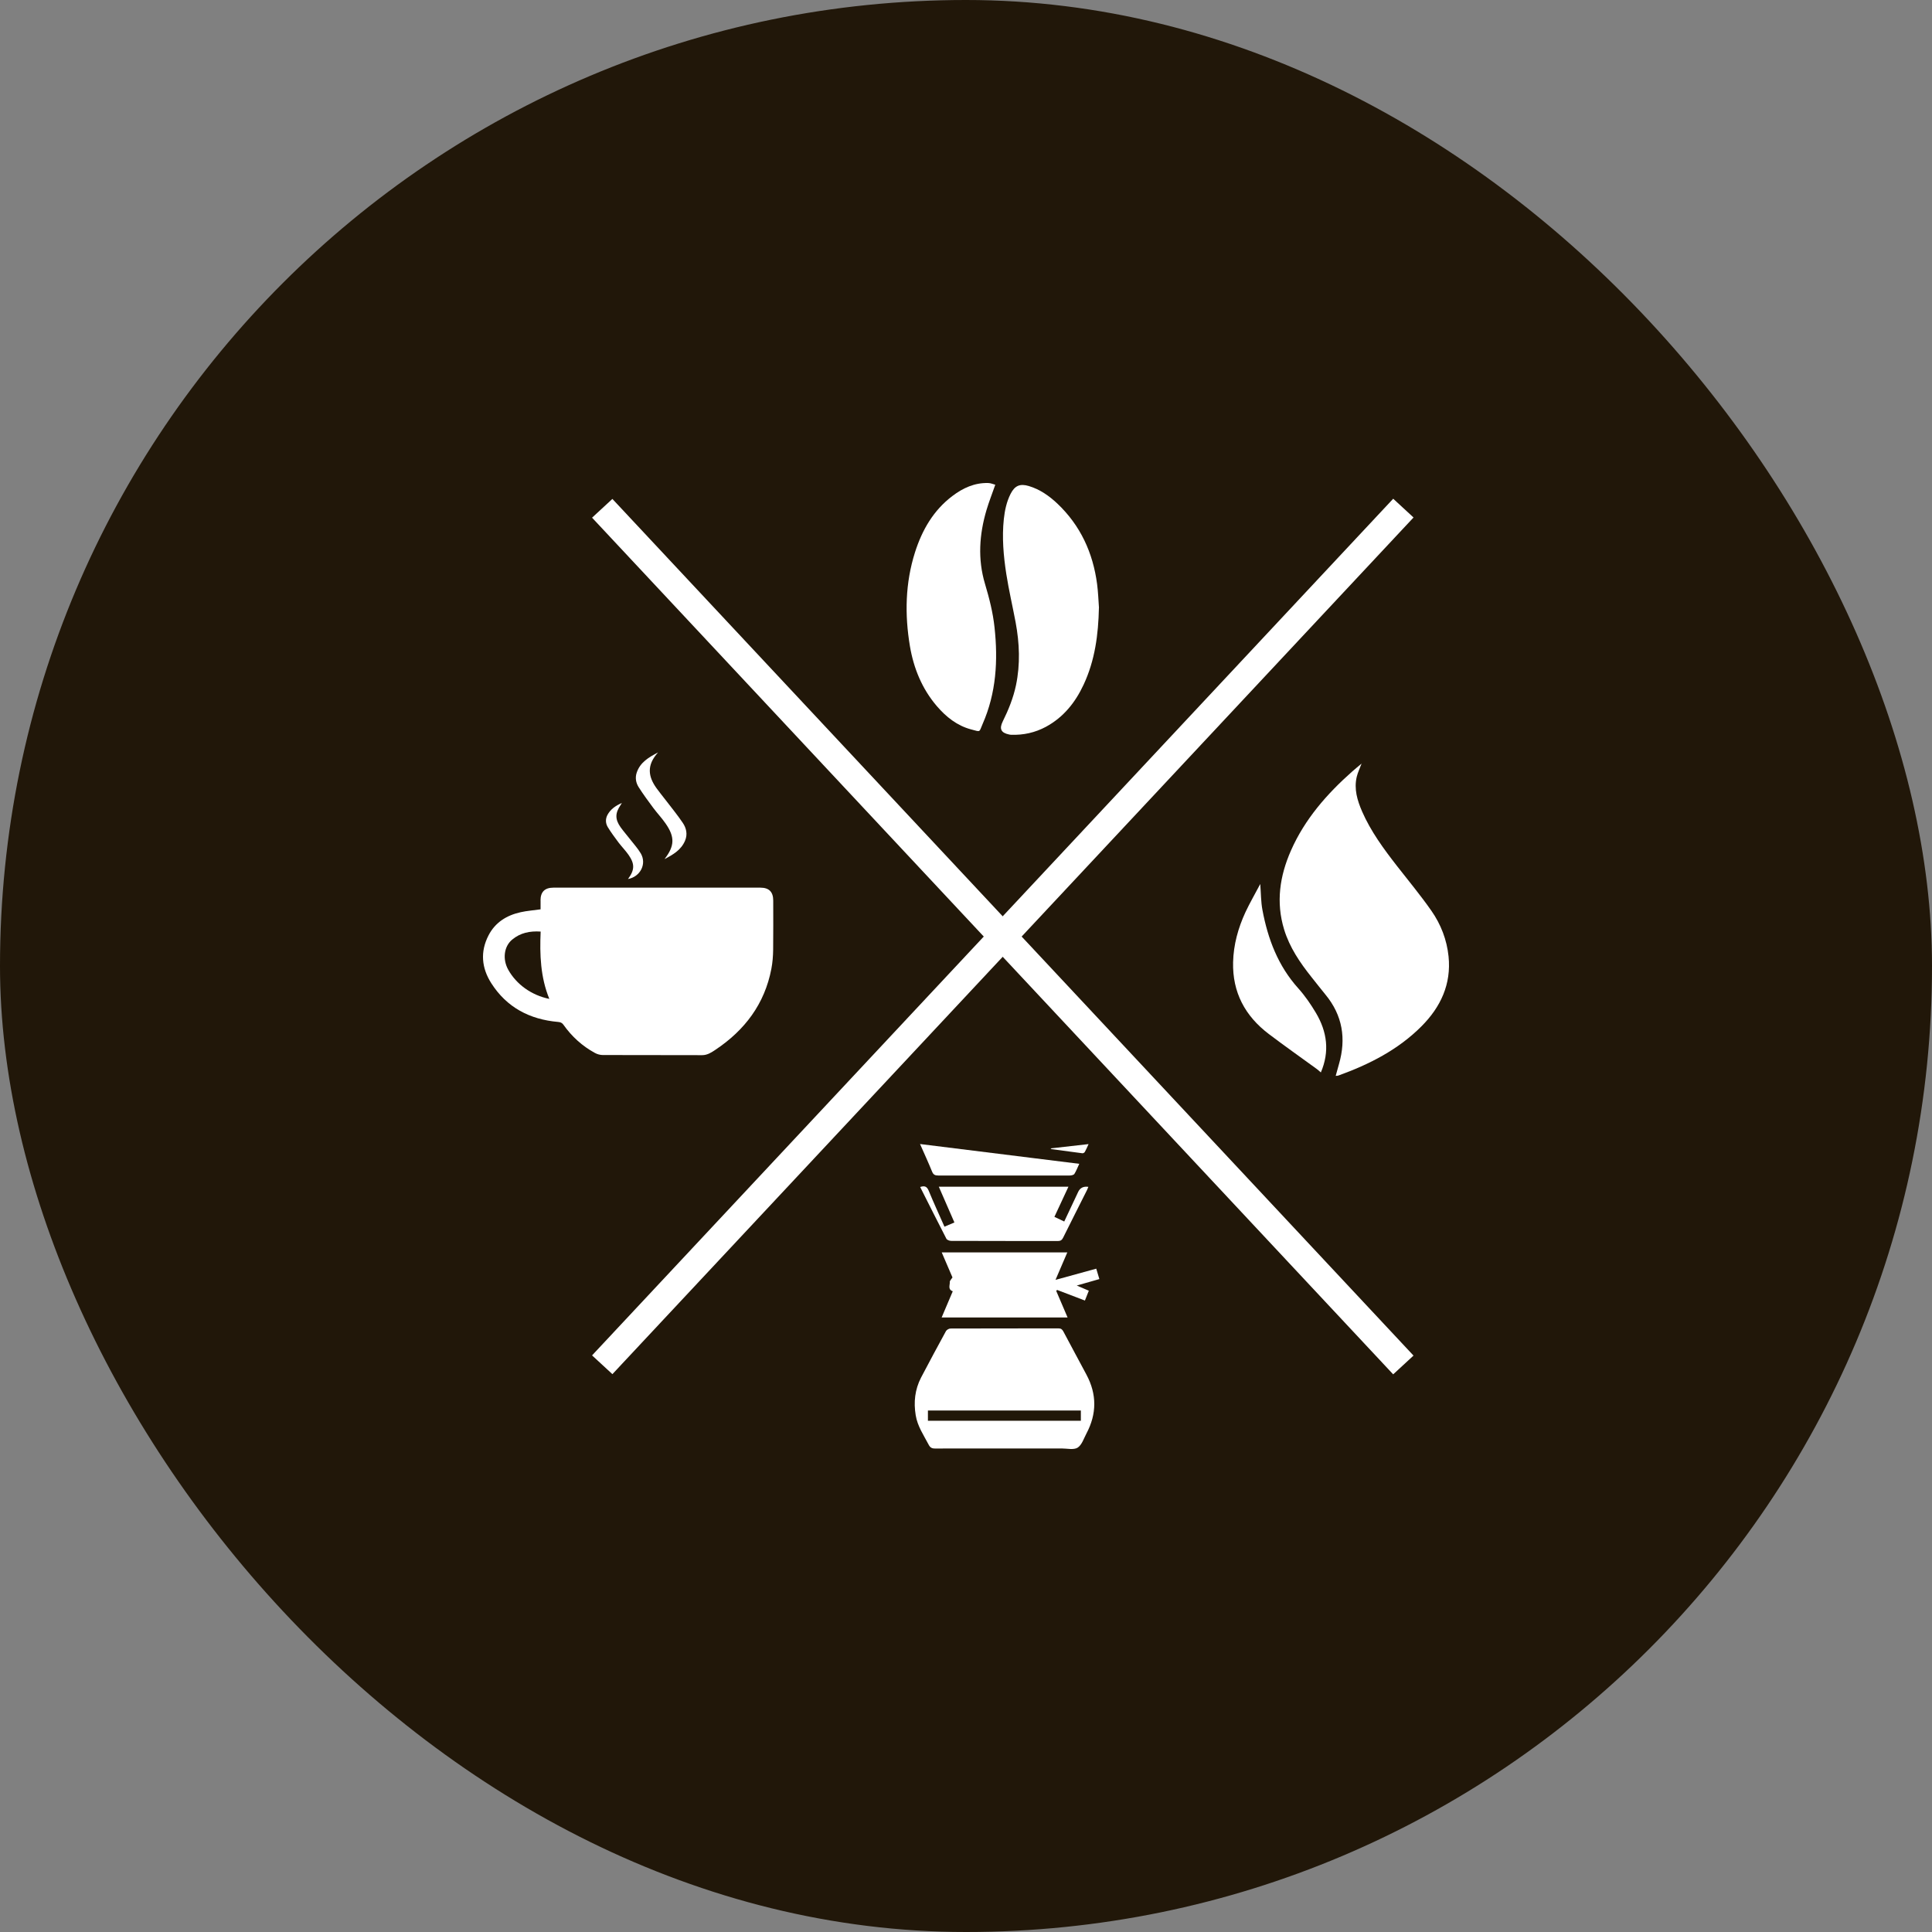 <svg width="100" height="100" viewBox="0 0 100 100" fill="none" xmlns="http://www.w3.org/2000/svg">
<rect x="0" y="0" width="100" height="100" fill="#808080" stroke="none"/>
<rect width="100" height="100" rx="50" fill="#211709"/>
<path d="M31.697 25.824L30.645 26.795L72.111 71.136L73.163 70.165L31.697 25.824Z" fill="white"/>
<path d="M72.112 25.814L30.645 70.155L31.698 71.126L73.164 26.785L72.112 25.814Z" fill="white"/>
<path d="M27.977 46.606C27.977 46.164 28.197 45.945 28.646 45.945C32.217 45.945 35.789 45.945 39.36 45.945C39.805 45.945 40.022 46.164 40.022 46.614C40.022 47.46 40.029 48.307 40.018 49.158C40.014 49.489 39.988 49.823 39.925 50.15C39.577 51.963 38.552 53.322 37.03 54.337C36.825 54.474 36.615 54.615 36.342 54.615C34.629 54.608 32.913 54.615 31.2 54.608C31.066 54.608 30.912 54.567 30.793 54.5C30.134 54.143 29.596 53.649 29.166 53.044C29.091 52.936 29.009 52.906 28.881 52.895C27.416 52.765 26.23 52.145 25.43 50.893C24.925 50.102 24.85 49.262 25.284 48.419C25.628 47.746 26.223 47.375 26.952 47.215C27.281 47.141 27.625 47.119 27.98 47.067C27.98 46.922 27.98 46.766 27.98 46.61L27.977 46.606ZM26.514 48.631C26.084 48.983 26.002 49.645 26.305 50.191C26.727 50.949 27.505 51.513 28.433 51.703C27.973 50.577 27.932 49.414 27.984 48.218C27.419 48.181 26.929 48.285 26.514 48.631Z" fill="white"/>
<path d="M34.398 44.466C34.828 44.24 35.25 44.002 35.456 43.519C35.598 43.188 35.527 42.865 35.34 42.59C35.059 42.174 34.742 41.788 34.435 41.387C34.282 41.186 34.121 40.993 33.975 40.789C33.563 40.209 33.448 39.622 34.061 38.946C33.593 39.191 33.133 39.452 32.954 39.998C32.868 40.258 32.916 40.521 33.055 40.74C33.291 41.112 33.552 41.465 33.814 41.818C34.016 42.089 34.252 42.338 34.446 42.617C34.94 43.322 34.921 43.79 34.398 44.463V44.466Z" fill="white"/>
<path d="M32.187 41.562C31.847 41.71 31.593 41.896 31.439 42.186C31.331 42.394 31.342 42.617 31.458 42.81C31.626 43.085 31.821 43.348 32.015 43.608C32.18 43.824 32.374 44.021 32.528 44.24C32.864 44.719 32.853 45.027 32.505 45.499C33.141 45.38 33.485 44.719 33.167 44.173C33.01 43.906 32.793 43.675 32.602 43.426C32.445 43.222 32.273 43.029 32.124 42.821C31.828 42.405 31.836 42.082 32.127 41.662C32.142 41.643 32.15 41.621 32.187 41.562Z" fill="white"/>
<path d="M70.482 39.518C70.31 39.663 70.146 39.793 69.992 39.931C68.676 41.097 67.535 42.401 66.821 44.021C66.238 45.343 66.036 46.699 66.466 48.111C66.75 49.036 67.281 49.819 67.876 50.566C68.119 50.871 68.358 51.179 68.605 51.48C69.491 52.553 69.686 53.761 69.304 55.08C69.248 55.273 69.196 55.466 69.136 55.685C69.192 55.681 69.237 55.685 69.274 55.67C70.871 55.094 72.363 54.337 73.575 53.122C74.57 52.123 75.123 50.941 74.977 49.504C74.888 48.642 74.581 47.847 74.091 47.145C73.534 46.346 72.909 45.596 72.311 44.827C71.619 43.939 70.954 43.036 70.501 42C70.254 41.428 70.075 40.841 70.224 40.209C70.28 39.979 70.385 39.764 70.478 39.515L70.482 39.518Z" fill="white"/>
<path d="M68.365 55.514C68.832 54.426 68.69 53.404 68.114 52.431C67.849 51.985 67.549 51.547 67.202 51.16C66.151 49.994 65.624 48.601 65.343 47.096C65.264 46.677 65.268 46.242 65.231 45.755C64.965 46.261 64.692 46.729 64.464 47.215C64.087 48.032 63.847 48.894 63.825 49.801C63.787 51.361 64.442 52.587 65.672 53.519C66.487 54.136 67.325 54.727 68.152 55.328C68.219 55.377 68.282 55.436 68.365 55.507V55.514Z" fill="white"/>
<path d="M56.88 31.461C56.85 32.835 56.678 34.176 56.087 35.439C55.657 36.361 55.047 37.126 54.135 37.62C53.574 37.921 52.972 38.054 52.336 38.032C52.302 38.032 52.265 38.025 52.231 38.017C51.812 37.932 51.712 37.724 51.902 37.341C52.198 36.743 52.448 36.127 52.587 35.469C52.815 34.381 52.77 33.292 52.568 32.208C52.411 31.372 52.216 30.543 52.085 29.704C51.94 28.764 51.857 27.817 51.958 26.866C52.007 26.416 52.1 25.974 52.306 25.566C52.523 25.138 52.792 25.019 53.252 25.157C53.824 25.328 54.299 25.662 54.726 26.063C55.926 27.2 56.573 28.615 56.786 30.235C56.839 30.643 56.854 31.056 56.883 31.465L56.88 31.461Z" fill="white"/>
<path d="M51.517 25.086C51.356 25.551 51.188 25.97 51.061 26.401C50.687 27.664 50.601 28.942 50.982 30.216C51.203 30.956 51.394 31.702 51.476 32.468C51.663 34.184 51.566 35.87 50.859 37.475C50.668 37.91 50.78 37.891 50.264 37.754C49.535 37.56 48.97 37.107 48.488 36.546C47.721 35.647 47.291 34.589 47.097 33.444C46.824 31.81 46.854 30.179 47.362 28.582C47.729 27.434 48.312 26.416 49.296 25.673C49.838 25.261 50.444 24.982 51.147 25.001C51.274 25.001 51.397 25.06 51.517 25.09V25.086Z" fill="white"/>
<path d="M51.989 74.972C50.792 74.972 49.592 74.972 48.395 74.975C48.23 74.975 48.144 74.923 48.07 74.782C47.812 74.288 47.49 73.824 47.397 73.255C47.284 72.576 47.355 71.922 47.673 71.305C48.096 70.499 48.526 69.697 48.963 68.898C49.001 68.831 49.117 68.764 49.195 68.764C51.058 68.757 52.924 68.761 54.786 68.757C54.917 68.757 54.977 68.805 55.037 68.913C55.433 69.663 55.837 70.406 56.237 71.157C56.776 72.167 56.772 73.181 56.237 74.192C56.099 74.452 55.998 74.79 55.777 74.931C55.575 75.057 55.231 74.972 54.951 74.972C53.963 74.972 52.976 74.972 51.989 74.972ZM55.945 73.538V73.007H48.029V73.538H55.945Z" fill="white"/>
<path d="M55.246 64.819C55.044 65.284 54.857 65.726 54.633 66.246C55.373 66.041 56.05 65.856 56.742 65.666C56.794 65.845 56.843 66.008 56.903 66.205C56.522 66.313 56.148 66.42 55.733 66.539C55.961 66.636 56.148 66.718 56.357 66.807C56.29 66.978 56.226 67.137 56.155 67.316C55.665 67.126 55.19 66.948 54.715 66.766C54.7 66.784 54.685 66.799 54.67 66.818C54.861 67.267 55.056 67.721 55.258 68.192H48.739C48.934 67.732 49.124 67.286 49.315 66.836C49.046 66.74 49.173 66.521 49.162 66.35C49.158 66.29 49.237 66.22 49.3 66.12C49.132 65.73 48.941 65.287 48.743 64.823H55.258L55.246 64.819Z" fill="white"/>
<path d="M49.401 63.277C49.127 62.653 48.866 62.052 48.593 61.424H55.302C55.059 61.948 54.819 62.456 54.576 62.984C54.752 63.066 54.913 63.144 55.085 63.225C55.332 62.702 55.567 62.197 55.807 61.691C55.906 61.481 56.082 61.394 56.334 61.431C56.312 61.491 56.289 61.546 56.263 61.598C55.852 62.419 55.436 63.237 55.029 64.058C54.965 64.188 54.894 64.236 54.748 64.236C52.908 64.232 51.068 64.236 49.228 64.228C49.146 64.228 49.019 64.18 48.985 64.117C48.529 63.233 48.084 62.341 47.628 61.439C47.845 61.368 47.972 61.398 48.066 61.624C48.324 62.248 48.604 62.861 48.885 63.493C49.056 63.419 49.214 63.352 49.401 63.274V63.277Z" fill="white"/>
<path d="M47.617 59.214C50.388 59.559 53.111 59.897 55.863 60.239C55.77 60.436 55.706 60.61 55.609 60.763C55.572 60.818 55.452 60.844 55.37 60.844C54.225 60.848 53.085 60.844 51.94 60.844C50.815 60.844 49.685 60.844 48.56 60.844C48.395 60.844 48.309 60.8 48.245 60.644C48.055 60.179 47.845 59.719 47.617 59.206V59.214Z" fill="white"/>
<path d="M56.346 59.214C56.271 59.377 56.219 59.504 56.151 59.623C56.133 59.66 56.066 59.697 56.028 59.693C55.493 59.626 54.962 59.552 54.431 59.481C54.42 59.481 54.409 59.463 54.379 59.441C55.033 59.366 55.669 59.296 56.346 59.218V59.214Z" fill="white"/>
</svg>
